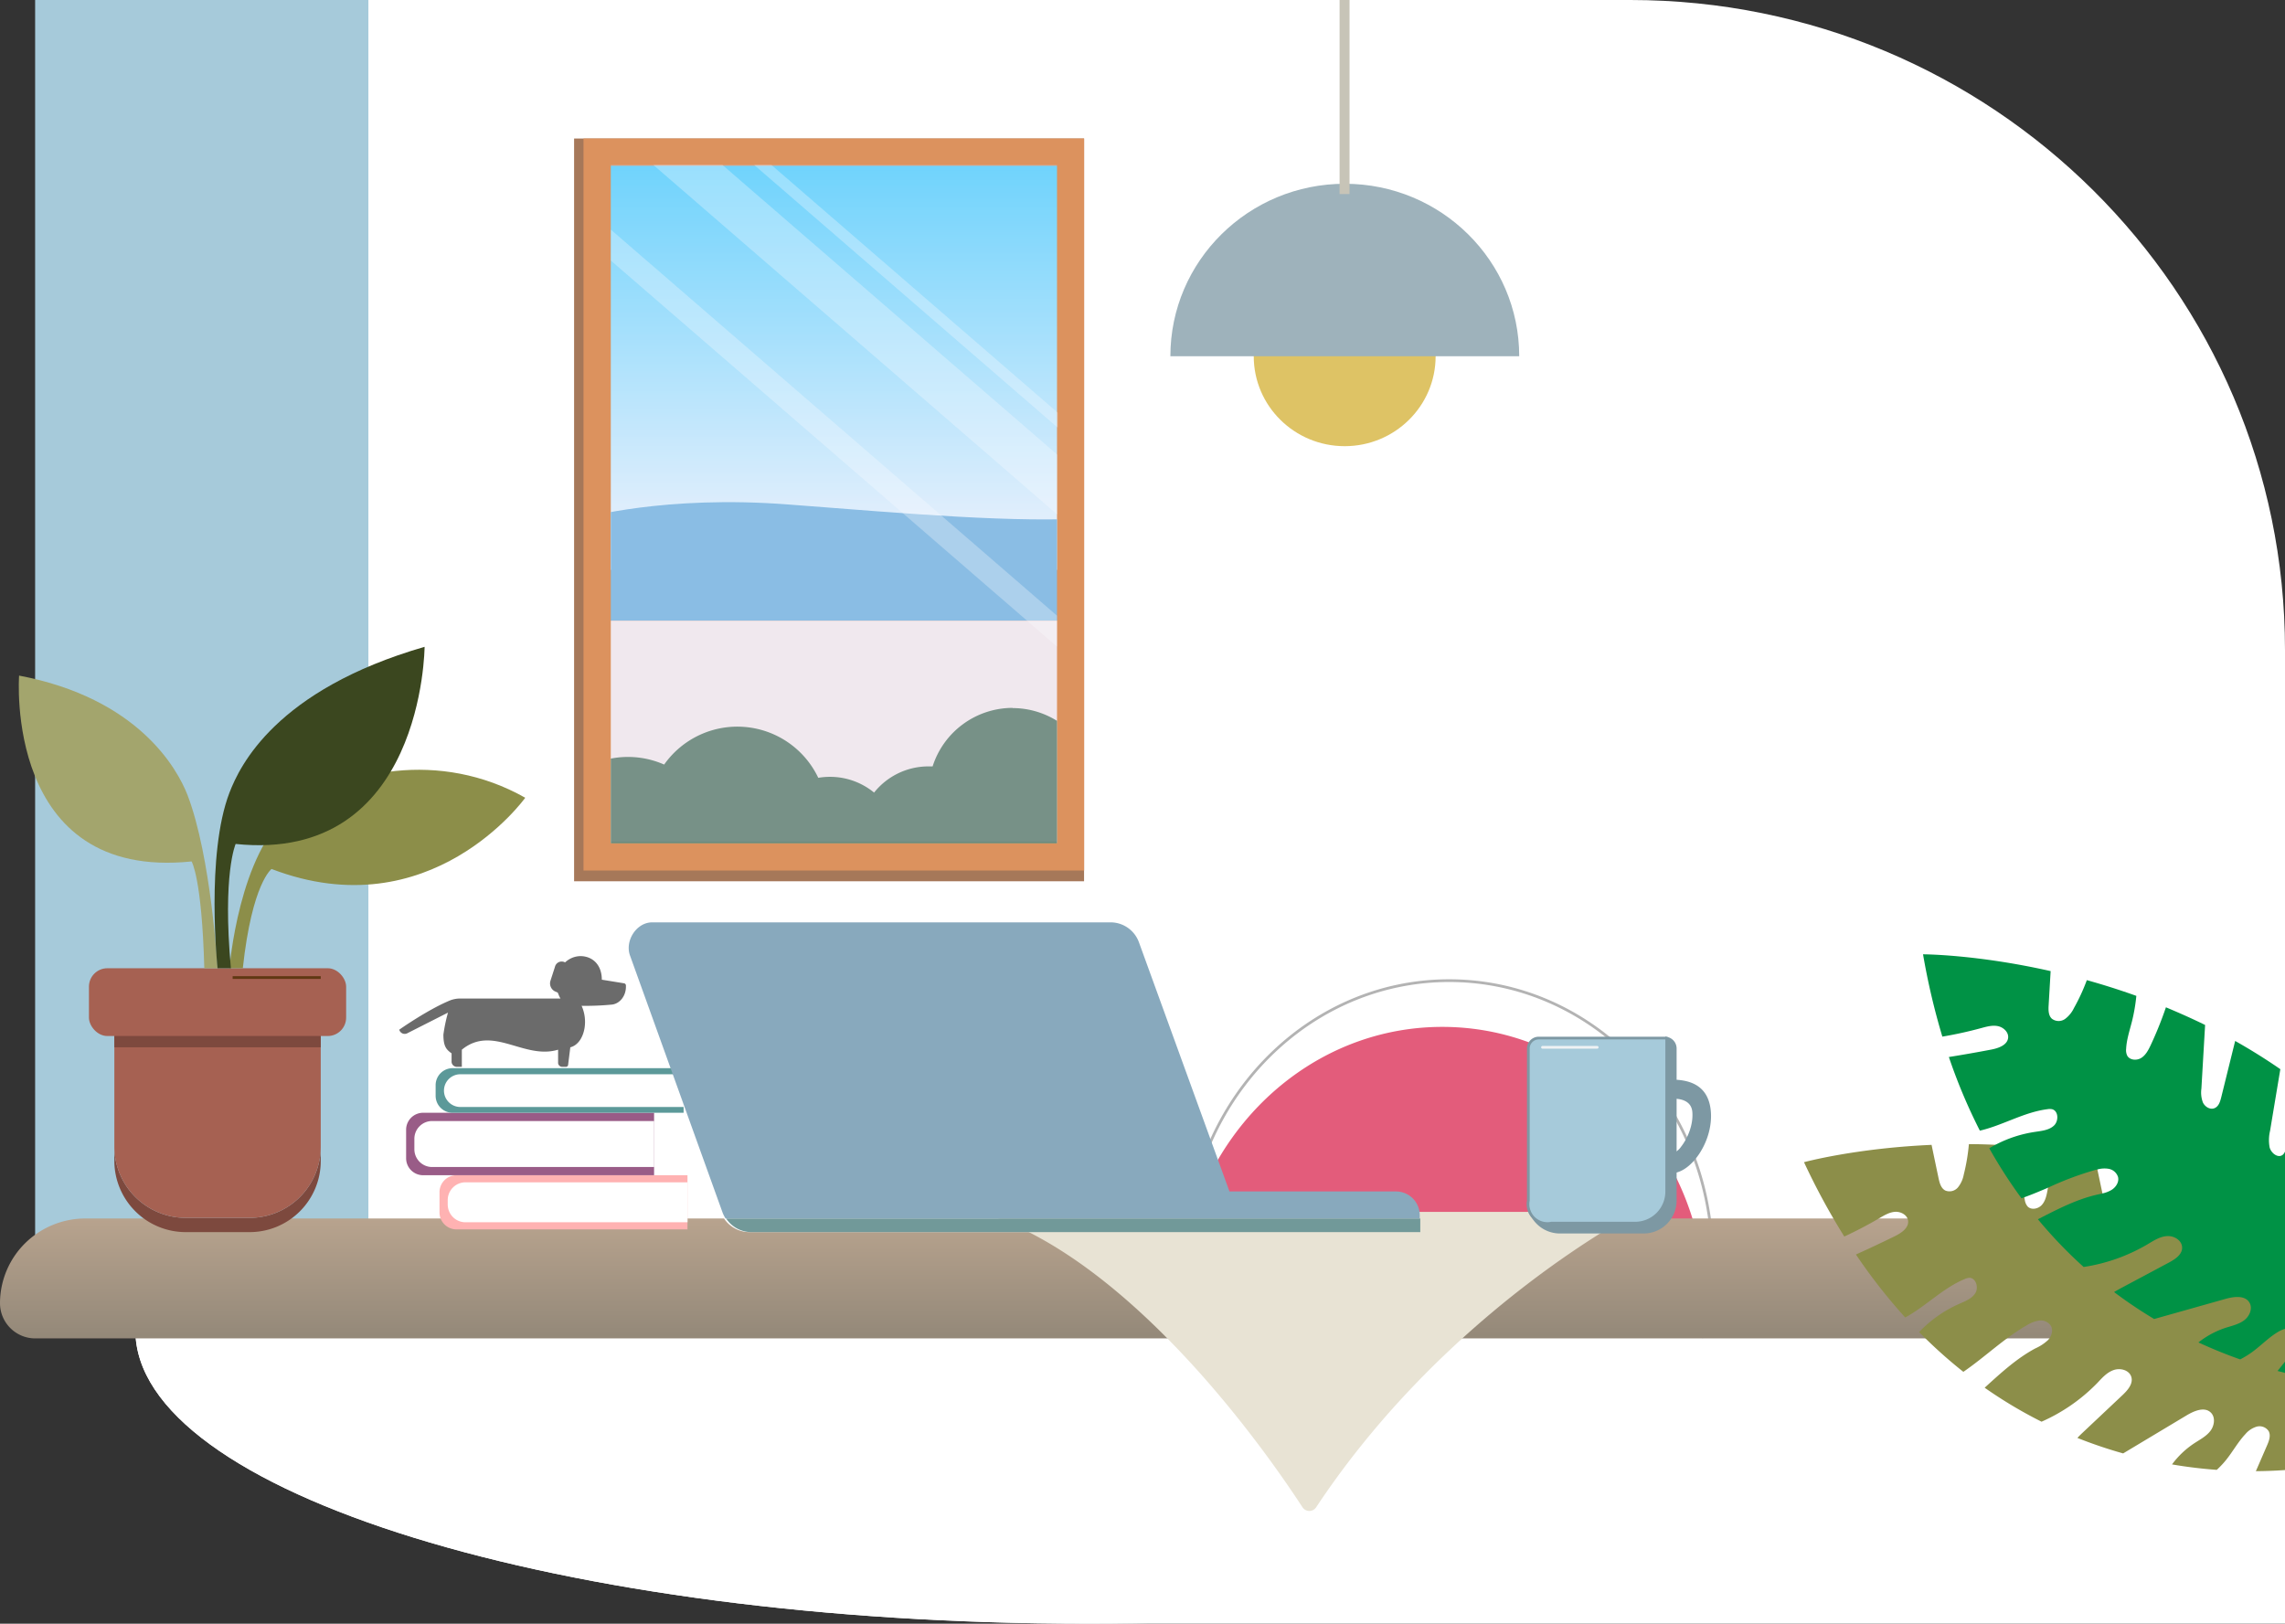 <svg id="Layer_2" data-name="Layer 2" xmlns="http://www.w3.org/2000/svg" xmlns:xlink="http://www.w3.org/1999/xlink" width="837.712" height="595.34" viewBox="0 0 837.712 595.34">
  <rect x="0" y="0" width="837.712" height="595.34" fill="#333333" stroke="none"/>
  <defs>
    <linearGradient id="linear-gradient" x1="0.5" y1="1.12" x2="0.5" y2="-0.144" gradientUnits="objectBoundingBox">
      <stop offset="0" stop-color="#8f8576"/>
      <stop offset="1" stop-color="#bda791"/>
    </linearGradient>
    <clipPath id="clip-path">
      <rect id="Rectangle_11" data-name="Rectangle 11" width="163.54" height="248.39" fill="none"/>
    </clipPath>
    <linearGradient id="linear-gradient-2" x1="0.5" y1="1" x2="0.5" gradientUnits="objectBoundingBox">
      <stop offset="0" stop-color="#fff"/>
      <stop offset="1" stop-color="#2accff"/>
    </linearGradient>
  </defs>
  <g id="Layer_1" data-name="Layer 1" transform="translate(0)">
    <path id="Path_1" data-name="Path 1" d="M837.712,238.31v357H398.1c-192.468,0-348.477-48.17-348.477-107.58V0H597.7C730.258,0,837.712,106.69,837.712,238.31Z" transform="translate(0)" fill="#fff"/>
    <rect id="Rectangle_3" data-name="Rectangle 3" width="186.96" height="272.33" transform="translate(210.472 50.79)" fill="#a67859"/>
    <path id="Path_2" data-name="Path 2" d="M747.252,487.76c0,59.41-156.174,107.58-348.8,107.58S49.65,547.17,49.65,487.76Z" transform="translate(0)" fill="#fff"/>
    <rect id="Rectangle_4" data-name="Rectangle 4" width="183.54" height="268.39" transform="translate(213.922 50.79)" fill="#dc925e"/>
    <path id="Path_3" data-name="Path 3" d="M624.08,462a108.465,108.465,0,0,1-2.77,24.44,2.494,2.494,0,0,1-.09.37,2.229,2.229,0,0,0,0-.37H433.78A108.469,108.469,0,0,1,431,462c0-2.84.11-5.66.33-8.43.24-3.27.64-6.5,1.17-9.67,8.05-47.94,47.54-84.34,95-84.34s87,36.4,95,84.34a108.893,108.893,0,0,1,1.58,18.1Z" transform="translate(3.778)" fill="#fff" stroke="#b3b3b3" stroke-miterlimit="10" stroke-width="1"/>
    <path id="Path_4" data-name="Path 4" d="M621.55,478.73q0,4.06-.3,8H428.78q-.3-4-.3-8A107.858,107.858,0,0,1,431.34,454a99.943,99.943,0,0,1,2.75-9.65c13.34-39.54,49-67.84,90.92-67.84s77.59,28.3,90.93,67.84a107.46,107.46,0,0,1,5.61,34.38Z" transform="translate(3.756)" fill="#e35c7b"/>
    <rect id="Rectangle_5" data-name="Rectangle 5" width="122.18" height="486.78" transform="translate(12.88)" fill="#a6cada"/>
    <path id="Path_5" data-name="Path 5" d="M830.6,462v1.06a27.754,27.754,0,0,1-27.848,27.67H12.967A12.924,12.924,0,0,1,0,477.88a30.994,30.994,0,0,1,9.171-22.011,31.419,31.419,0,0,1,22.16-9.109H265.44a11.2,11.2,0,0,0,9.333,5H521.658v-5h293.57A15.322,15.322,0,0,1,830.6,462Z" transform="translate(0)" fill="url(#linear-gradient)"/>
    <path id="Path_6" data-name="Path 6" d="M591.43,447.34c-17.34,10-72.2,44.8-112.31,105.36a3,3,0,0,1-4.94,0c-11.05-17-58.14-85.75-111.88-106.06a1.18,1.18,0,0,1,.41-2.29h227.9a1.62,1.62,0,0,1,.82,2.99Z" transform="translate(3.367)" fill="#e8e3d4"/>
    <path id="Path_7" data-name="Path 7" d="M166.15,430.9h84.68v19.86H166.15a6.23,6.23,0,0,1-6.23-6.23v-7.4A6.23,6.23,0,0,1,166.15,430.9Z" transform="translate(1.209)" fill="#ffb2b2"/>
    <path id="Path_8" data-name="Path 8" d="M0,0H14.65V81.4a6.51,6.51,0,0,1-6.51,6.51H6.51A6.51,6.51,0,0,1,0,81.4Z" transform="translate(252.056 433.5) rotate(90)" fill="#fff"/>
    <path id="Path_9" data-name="Path 9" d="M154,408h84.68v22.9H154a6.23,6.23,0,0,1-6.23-6.23v-10.4A6.23,6.23,0,0,1,154,408Z" transform="translate(1.117)" fill="#995c87"/>
    <path id="Path_10" data-name="Path 10" d="M0,0H16.86V81.4a6.51,6.51,0,0,1-6.51,6.51H6.51A6.51,6.51,0,0,1,0,81.4V0Z" transform="translate(239.825 411.03) rotate(90)" fill="#fff"/>
    <path id="Path_11" data-name="Path 11" d="M164.74,391.65h84.68V408H164.74a6.23,6.23,0,0,1-6.23-6.23v-3.92a6.23,6.23,0,0,1,6.23-6.2Z" transform="translate(1.198)" fill="#5c9999"/>
    <path id="Path_12" data-name="Path 12" d="M0,0H12.08V81.87a6,6,0,0,1-6,6h0a6,6,0,0,1-6-6V0Z" transform="translate(250.636 393.8) rotate(90)" fill="#fff"/>
    <path id="Path_13" data-name="Path 13" d="M518.14,446.76v5H272.92a11.1,11.1,0,0,1-9.27-5Z" transform="translate(2.557)" fill="#719999"/>
    <path id="Path_14" data-name="Path 14" d="M518.14,445.56v1.2H263.65a11.5,11.5,0,0,1-1.15-2.3l-33.81-93.9c-2.13-5.38,2.15-12.38,8.08-12.38h168a11.089,11.089,0,0,1,10.419,7.3L448.38,436.85h61.09a8.71,8.71,0,0,1,8.67,8.71Z" transform="translate(2.358)" fill="#88a9bd"/>
    <ellipse id="Ellipse_1" data-name="Ellipse 1" cx="33.34" cy="32.97" rx="33.34" ry="32.97" transform="translate(459.64 97.65)" fill="#dec365"/>
    <path id="Path_15" data-name="Path 15" d="M117.59,420.46v5.23a26.07,26.07,0,0,1-26.07,26.07H68.09a26.17,26.17,0,0,1-26.17-26.17v-5.23a26.17,26.17,0,0,0,26.17,26.17H91.52a26.07,26.07,0,0,0,26.07-26.07Z" transform="translate(0)" fill="#7d493e"/>
    <path id="Path_16" data-name="Path 16" d="M117.59,379.65v40.81a26.07,26.07,0,0,1-26.07,26.07H68.09a26.17,26.17,0,0,1-26.17-26.17V379.65a3.55,3.55,0,0,1,3.55-3.56H114a3.56,3.56,0,0,1,3.59,3.56Z" transform="translate(0)" fill="#a66152"/>
    <rect id="Rectangle_6" data-name="Rectangle 6" width="94.29" height="24.85" rx="6.75" transform="translate(32.61 355.01)" fill="#a66152"/>
    <path id="Path_17" data-name="Path 17" d="M84.13,355s3.39-42.54,22.59-57.6,54.59-22.59,85.84-4.9c0,0-34.64,48.47-93,26.12,0,0-7.15,5.13-10.54,36.38Z" transform="translate(0)" fill="#8c8e49"/>
    <path id="Path_18" data-name="Path 18" d="M79.75,355s-2.29-40.72-11-63.49C64.93,281.73,50.63,256,7,247.71c0,0-5.65,75.3,63.24,68.14,0,0,3.77,6,4.66,39.16Z" transform="translate(0)" fill="#a3a56d"/>
    <path id="Path_19" data-name="Path 19" d="M79.75,355s-4.38-41.6,4.38-64.38c3.77-9.79,16.94-37.65,71.53-53.46,0,0-.37,79.44-69.27,72.28,0,0-4.89,10.92-1.74,45.56Z" transform="translate(0)" fill="#3b471f"/>
    <rect id="Rectangle_7" data-name="Rectangle 7" width="75.67" height="4.15" transform="translate(41.92 379.85)" fill="#7d493e"/>
    <path id="Path_20" data-name="Path 20" d="M553.58,130.62c0-34.93-28.63-63.24-63.94-63.24s-63.95,28.31-63.95,63.24Z" transform="translate(3.386)" fill="#9eb2bb"/>
    <rect id="Rectangle_8" data-name="Rectangle 8" width="3.65" height="71.15" transform="translate(491.109)" fill="#c7c4b7"/>
    <path id="Path_21" data-name="Path 21" d="M622.49,406.84c-1-8.24-6.9-10.49-13.79-10.49-7.22,0-6.78,6-6.78,16.65,0,9.19-.1,16.65,6.78,16.65S623.81,417.79,622.49,406.84Zm-10,14a7.39,7.39,0,0,1-3.21,2.54.94.94,0,0,1-1.22-.9V403.73a1.39,1.39,0,0,1,1.41-1.39c2.35,0,6.85.63,7.3,5.25.44,5.01-1.85,10.2-4.32,13.29Z" transform="translate(4.156)" fill="#7d98a3" stroke="#7d98a3" stroke-miterlimit="10" stroke-width="1"/>
    <path id="Path_22" data-name="Path 22" d="M610.16,384.44v55.75a11.57,11.57,0,0,1-11.57,11.57h-30.7a11.54,11.54,0,0,1-9.79-5.41,11.47,11.47,0,0,0,6.68,2.12h30.7a11.57,11.57,0,0,0,11.57-11.56V381.15a3.573,3.573,0,0,0,0-.47,3.82,3.82,0,0,1,3.11,3.76Z" transform="translate(4.008)" fill="#7d98a3" stroke="#7d98a3" stroke-miterlimit="10" stroke-width="1"/>
    <path id="Path_23" data-name="Path 23" d="M607.05,381.15v55.76a11.57,11.57,0,0,1-11.57,11.56h-30.7a7.12,7.12,0,0,1-8.46-8.28V384.44a3.83,3.83,0,0,1,3.82-3.83h46.19a3.109,3.109,0,0,1,.69.07A3.58,3.58,0,0,1,607.05,381.15Z" transform="translate(3.988)" fill="#a6cada" stroke="#7d98a3" stroke-miterlimit="10" stroke-width="1"/>
    <path id="Path_24" data-name="Path 24" d="M832.11,451v88c-3.15.22-6.73.38-10.68.41l4.11-9.47c.72-1.65,1.43-3.59.59-5.19a4,4,0,0,0-4.38-1.67,8.649,8.649,0,0,0-4.15,2.73c-2.7,2.86-4.6,6.39-7.07,9.46a32.183,32.183,0,0,1-3.44,3.66c-5.14-.38-10.63-1-16.4-2a32.111,32.111,0,0,1,8.18-7.76c2.07-1.36,4.36-2.53,5.87-4.49s1.94-5.07.15-6.78c-2.3-2.19-6-.64-8.77,1l-23.35,14A168.352,168.352,0,0,1,756,527.22c.69-.76,1.44-1.47,2.18-2.17l14.35-13.52c1.91-1.8,4-4.2,3.23-6.7s-4-3.35-6.48-2.49-4.24,2.9-6,4.76a65.151,65.151,0,0,1-20.42,14.17A165.481,165.481,0,0,1,722,508.81l.57-.52c5.62-5.12,11.31-10.3,18-13.89a16.831,16.831,0,0,0,4.7-3.1c1.28-1.4,1.94-3.56,1-5.2a4.41,4.41,0,0,0-4.21-1.92,11.4,11.4,0,0,0-4.54,1.7c-8.38,4.78-15.39,11.68-23.33,17.11a175.788,175.788,0,0,1-16.21-14.58A45.631,45.631,0,0,1,712.6,478.1c2.25-1,4.74-1.94,6-4s.18-5.65-2.27-5.58a4.751,4.751,0,0,0-1.61.43c-8,3.31-14.28,10-21.84,14.11a204.745,204.745,0,0,1-18.07-23.09q7.23-3.26,14.33-6.75c2.42-1.19,5.24-3.14,4.77-5.8-.36-2-2.69-3.24-4.76-3.1s-3.93,1.26-5.72,2.31c-4.18,2.46-8.49,4.71-12.89,6.75a253.526,253.526,0,0,1-14.77-27.26s18.8-5.12,46.77-6.35q1.27,6.11,2.56,12.22c.37,1.74.89,3.71,2.48,4.52a4.05,4.05,0,0,0,4.67-1.2,10.65,10.65,0,0,0,2.1-4.69,70.929,70.929,0,0,0,1.87-11.12c3.19,0,6.47.1,9.82.25,3,.13,6.08.31,9.2.56a62.179,62.179,0,0,1,.91,9.63,61.309,61.309,0,0,0,.4,9.1q.08.48.18,1a4.77,4.77,0,0,0,1,2.3c1.32,1.4,3.81.94,5.14-.45s1.79-3.39,2.14-5.28l.18-1c.8-4.64,1.27-9.34,1.61-14.05q7.64,1,15.55,2.48l1,4.87c.62,2.92,1.23,5.83,1.85,8.75l1.95,9.26a10.34,10.34,0,0,0,1.86,4.75c1.12,1.31,3.21,2,4.6.95s1.42-2.92,1.39-4.57l-.51-21.29c6.19,1.57,12.43,3.43,18.7,5.64l2.3,22.82a14.671,14.671,0,0,0,1.46,5.9c1.09,1.88,4,3.09,5.33,1.35a4.25,4.25,0,0,0,.63-2c.34-2.42.66-4.84.94-7.27.61-5.36,1-10.75,1.22-16.14,4.09,1.74,8.18,3.65,12.24,5.72a156,156,0,0,0,3.86,25.26,10.75,10.75,0,0,0,2,4.77c1.16,1.31,3.23,2,4.7,1.05a5.15,5.15,0,0,0,1.88-3.6c1.27-6.94-.3-14.05-1-21.1A18.663,18.663,0,0,1,832.11,451Z" transform="translate(5.602)" fill="#8c8e49"/>
    <path id="Path_25" data-name="Path 25" d="M832.11,422.23v65a11.28,11.28,0,0,0-2.85,1.3c-3.36,2.06-6.12,5-9.3,7.28a32.9,32.9,0,0,1-4.28,2.62c-4.86-1.71-10-3.77-15.31-6.22a32.069,32.069,0,0,1,9.93-5.35c2.36-.76,4.87-1.29,6.85-2.78s3.2-4.38,1.92-6.5c-1.64-2.72-5.67-2.21-8.72-1.35l-26.21,7.39a167.179,167.179,0,0,1-14.69-9.88c.86-.55,1.77-1,2.67-1.52l17.4-9.28c2.31-1.23,5-3,4.87-5.62s-3-4.29-5.6-4.1-4.85,1.69-7.07,3a65.171,65.171,0,0,1-23.43,8.32,166,166,0,0,1-16.77-17.49l.68-.35c6.77-3.47,13.63-7,21-8.67.69-.16,1.4-.3,2.09-.48a11,11,0,0,0,3.26-1.28c1.6-1,2.81-2.92,2.34-4.74a4.42,4.42,0,0,0-3.56-3,9.49,9.49,0,0,0-3.89.23c-.32.06-.63.14-.94.22a115.745,115.745,0,0,0-17.24,6.48c-2.87,1.23-5.74,2.45-8.66,3.5l-1.1.39a177.739,177.739,0,0,1-11.81-18.33q1.18-.72,2.4-1.35A45.421,45.421,0,0,1,740.54,415c2.44-.37,5.09-.62,6.88-2.31s1.66-5.41-.73-6a4.691,4.691,0,0,0-1.67,0c-8.6,1.08-16.41,5.94-24.78,7.87a203.63,203.63,0,0,1-11.36-27q7.83-1.25,15.6-2.74c2.65-.51,5.88-1.66,6.13-4.35.19-2.06-1.75-3.83-3.78-4.24s-4.12.19-6.13.73a145.308,145.308,0,0,1-14.21,3.12,254,254,0,0,1-7.08-30.18s19.47,0,46.78,6.16q-.36,6.22-.73,12.47c-.11,1.77-.12,3.81,1.2,5a4.06,4.06,0,0,0,4.82.07,10.75,10.75,0,0,0,3.26-4,70.718,70.718,0,0,0,4.72-10.23c5.85,1.63,11.92,3.54,18.15,5.77a64.081,64.081,0,0,1-1.65,9.54c-.83,3.26-1.92,6.5-2.09,9.86a4.66,4.66,0,0,0,.38,2.48c.9,1.7,3.43,1.91,5.08.92s2.61-2.8,3.45-4.54a136.009,136.009,0,0,0,5.68-14.07c4.75,2,9.55,4.11,14.36,6.48q-.68,11.67-1.36,23.33a10.361,10.361,0,0,0,.55,5.08c.73,1.56,2.58,2.74,4.19,2.12s2.13-2.43,2.53-4q2.55-10.33,5.11-20.67c5.55,3.13,11.09,6.57,16.56,10.35q-1.89,11.31-3.77,22.62a14.52,14.52,0,0,0-.15,6.08c.56,2.1,3.08,4.05,4.79,2.7A3.12,3.12,0,0,0,832.11,422.23Z" transform="translate(5.602)" fill="#009245"/>
    <path id="Path_26" data-name="Path 26" d="M829.38,502.67l2.73-3.41v4.11C831.22,503.15,830.31,502.92,829.38,502.67Z" transform="translate(5.602)" fill="#009245"/>
    <path id="Path_27" data-name="Path 27" d="M227.64,360.52l-8.09-1.31h0c0-4.6-2.4-7.61-5.93-8.43-5.29-1.23-10.49,3-10.71,9.33a11.25,11.25,0,0,0,1.47,6h-37a10.53,10.53,0,0,0-3.26.61C156,370,145.47,377.4,145.27,377.55h0l.06.13a2.06,2.06,0,0,0,2.82,1.21l15-7.61h0a59.128,59.128,0,0,0-1.68,8.06c0,4.47,1.16,5.52,3,6.88h0v2.87a1.93,1.93,0,0,0,1.76,2.06h2v-6.28h0c11.31-9.25,22.78,3.79,35.29,0h0v4.68a1.5,1.5,0,0,0,1.37,1.6h1.58a.78.78,0,0,0,.72-.72L208,384h0c2.84-.75,4.65-3.6,5.23-7.15a14.45,14.45,0,0,0-1.09-8.07h0a98,98,0,0,0,11.25-.46c2.84-.41,5-3.21,5-6.55v-.36A.84.84,0,0,0,227.64,360.52Z" transform="translate(1.087)" fill="#6b6b6b"/>
    <path id="Path_28" data-name="Path 28" d="M203.5,364.1l-1.47-.64a3.27,3.27,0,0,1-1.54-4l1.59-4.93a2.54,2.54,0,0,1,3.4-1.81l1.47.65a3.27,3.27,0,0,1,1.54,4l-1.59,4.94a2.54,2.54,0,0,1-3.4,1.79Z" transform="translate(1.362)" fill="#6b6b6b"/>
    <g id="Group_1" data-name="Group 1" transform="translate(223.951 60.79)" clip-path="url(#clip-path)">
      <rect id="Rectangle_9" data-name="Rectangle 9" width="195.39" height="171.67" transform="translate(-13.33 -23.52)" fill="url(#linear-gradient-2)"/>
      <path id="Path_29" data-name="Path 29" d="M212.33,189.88s29.37-8.38,74.54-4.93,83.58,6.89,113.23,4.93v37.7H214.31Z" transform="translate(-222.09 -60.79)" fill="#6cb3dd"/>
      <rect id="Rectangle_10" data-name="Rectangle 10" width="173.62" height="86.4" transform="translate(-3.8 166.79)" fill="#fef1eb"/>
      <path id="Path_30" data-name="Path 30" d="M369.39,259.55A30.82,30.82,0,0,0,340.05,281h-1.46a25.5,25.5,0,0,0-20,9.6,25.44,25.44,0,0,0-16.18-5.77,25.145,25.145,0,0,0-4.28.36,32.84,32.84,0,0,0-56.5-4.86,32.85,32.85,0,1,0,13.58,49,32.9,32.9,0,0,0,28.85-1.16,25.55,25.55,0,0,0,38.31-1.83,25.57,25.57,0,0,0,38-6.45,30.8,30.8,0,1,0,9-60.27Z" transform="translate(-222.09 -60.79)" fill="#517558"/>
    </g>
    <rect id="Rectangle_12" data-name="Rectangle 12" width="163.54" height="248.39" transform="translate(223.951 60.47)" fill="#cfd3f5" opacity="0.3"/>
    <path id="Path_31" data-name="Path 31" d="M385.63,166.68v21.93L237.57,60.47H262.9Z" transform="translate(1.946)" fill="#fcfcff" opacity="0.3"/>
    <path id="Path_32" data-name="Path 32" d="M385.63,151.3v5.48L274.35,60.47h6.32Z" transform="translate(2.132)" fill="#fcfcff" opacity="0.3"/>
    <path id="Path_33" data-name="Path 33" d="M385.63,225.72v11.34L222.09,95.54V84.2Z" transform="translate(1.861)" fill="#fcfcff" opacity="0.3"/>
    <line id="Line_1" data-name="Line 1" x2="20.06" transform="translate(565.494 384)" fill="#cbd6da" stroke="#eff2f4" stroke-linecap="round" stroke-linejoin="round" stroke-width="1"/>
    <line id="Line_2" data-name="Line 2" x2="32.3" transform="translate(85.29 358.42)" fill="none" stroke="#603813" stroke-miterlimit="10" stroke-width="1"/>
  </g>
</svg>
